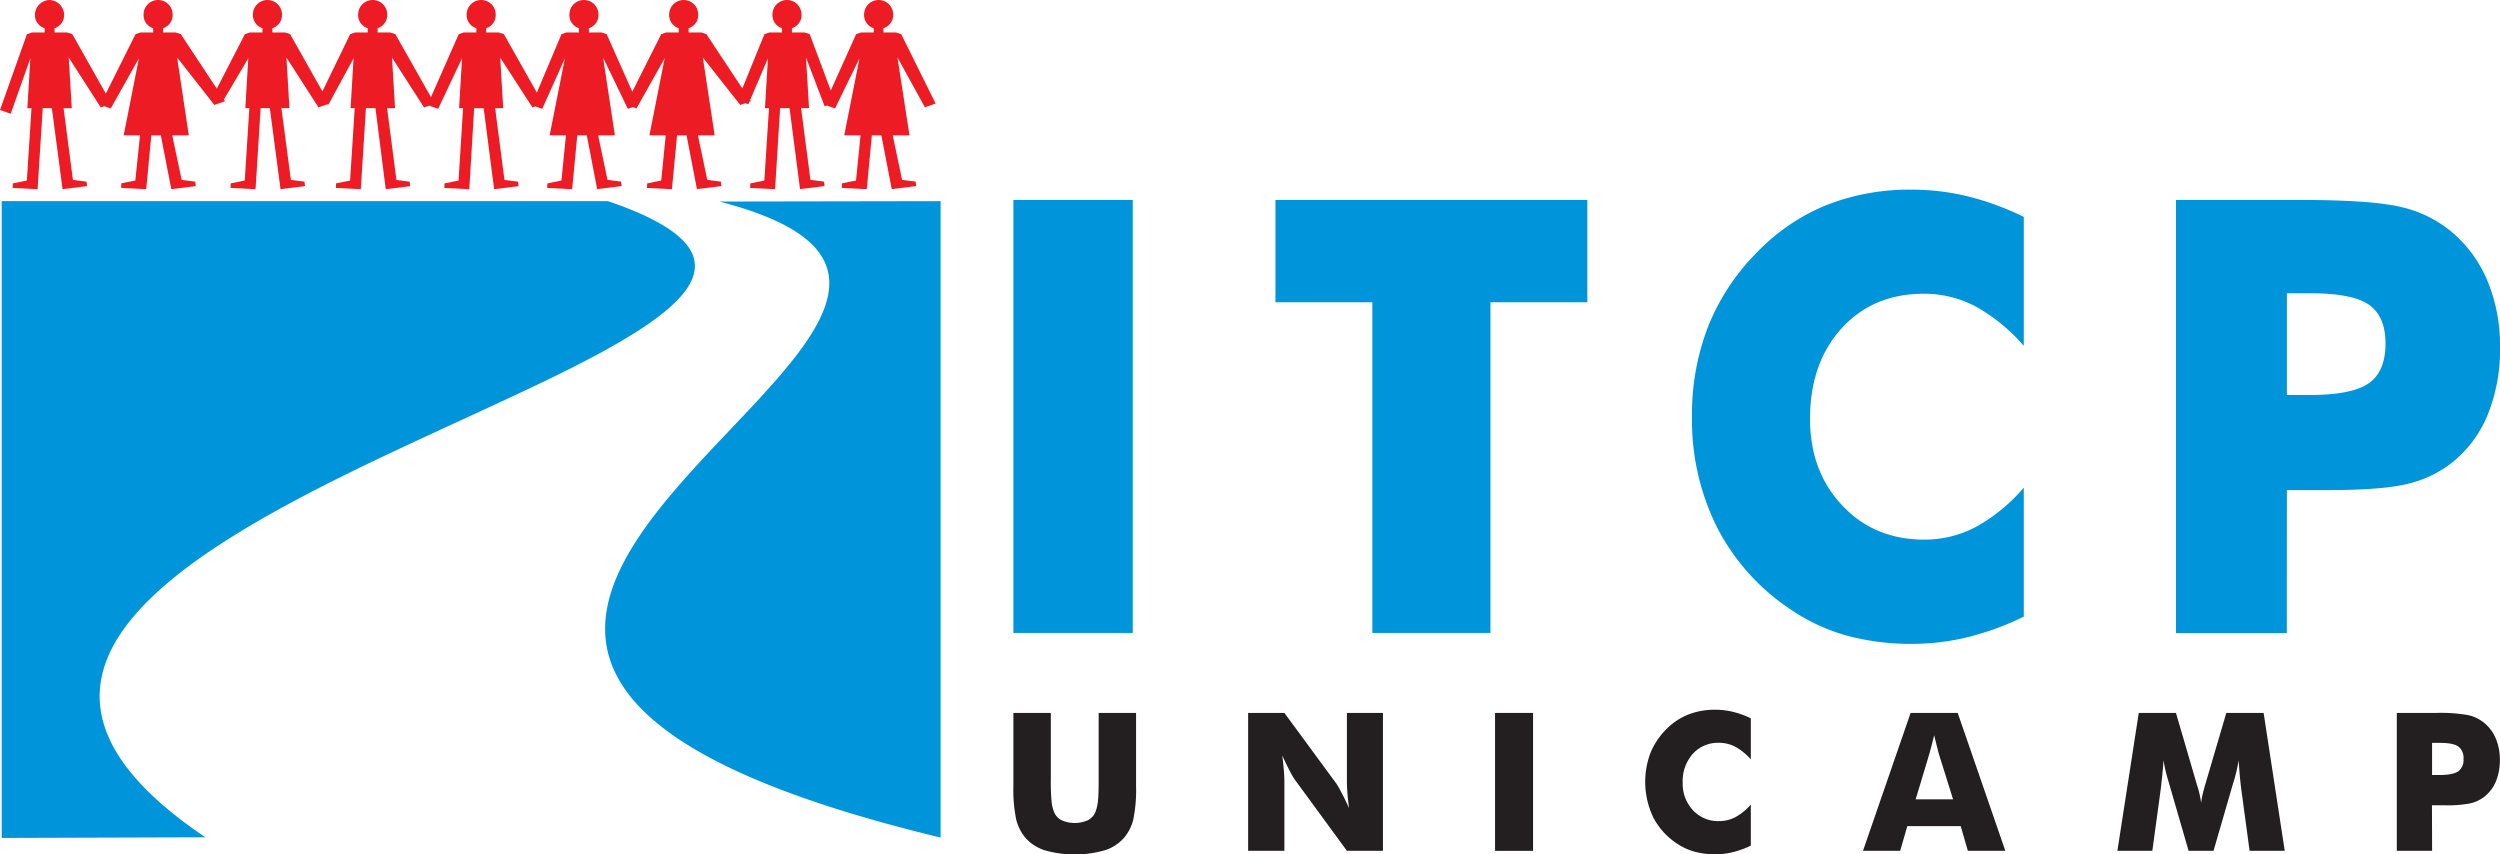 <svg xmlns="http://www.w3.org/2000/svg" viewBox="0 0 701.83 239.88"><defs><style>.cls-1{fill:#0095da;}.cls-1,.cls-2,.cls-4{fill-rule:evenodd;}.cls-2,.cls-3{fill:#231f20;}.cls-4{fill:#ed1c24;}</style></defs><title>itcp</title><g id="Layer_2" data-name="Layer 2"><g id="Camada_3" data-name="Camada 3"><path class="cls-1" d="M264.09,235.14c-29.43-7.1-50.57-14.71-65.27-22.67s-22.95-16.27-26.61-24.74c-7.33-16.94,3.69-34.53,18.26-51.34,29.15-33.61,72.47-64.07,11.48-79.81l62.11-.11V235.14ZM170.66,56.47H.48V235.24l57.17-.19c-33.31-22.44-35.44-42.27-21.75-60s43.19-33.44,73.11-47.6c15-7.08,30-13.78,43.29-20.16S177,94.81,184.7,89s11.66-11.4,10-16.79-9-10.62-24-15.73ZM284.49,177.69V56.13H318V177.69Zm100.77,0V84.86h-27.2V56.13h87.56V84.86h-27.2v92.83ZM568.14,60.89V97.1A49.71,49.71,0,0,0,554.57,86a30.94,30.94,0,0,0-14.48-3.54q-14.28,0-23.12,9.75t-8.84,25.42q0,14.61,9,24.22t23,9.64A30.91,30.91,0,0,0,554.57,148a48.78,48.78,0,0,0,13.57-11.11V173.1a78.59,78.59,0,0,1-15.67,5.75,65.76,65.76,0,0,1-15.78,1.9,68.35,68.35,0,0,1-18.36-2.35,53,53,0,0,1-15.47-7.2,61.16,61.16,0,0,1-20.75-23A67.26,67.26,0,0,1,475,117a67.92,67.92,0,0,1,4.54-25.37,62,62,0,0,1,13.63-20.71A57,57,0,0,1,512.6,57.63a63.75,63.75,0,0,1,24.09-4.39,65.76,65.76,0,0,1,15.78,1.9,78.59,78.59,0,0,1,15.67,5.75Zm73.84,50h6.32q11.94,0,16.66-3.28t4.73-11.17c0-5.1-1.56-8.72-4.64-10.88s-8.59-3.23-16.44-3.23H642v28.56Zm0,66.82H610.87V56.13h34.68q20.33,0,28.56,2a33.87,33.87,0,0,1,13.95,6.8,36,36,0,0,1,10.25,13.92,47.16,47.16,0,0,1,3.52,18.56,48.65,48.65,0,0,1-3.49,19.12,33.25,33.25,0,0,1-10.28,13.58,32.34,32.34,0,0,1-12.13,5.72q-7,1.74-22.33,1.76H642Z"/><path class="cls-2" d="M682.77,217.57h2c2.54,0,4.3-.35,5.31-1a4,4,0,0,0,1.5-3.56,3.9,3.9,0,0,0-1.48-3.46c-1-.69-2.73-1-5.23-1h-2.11v9.09Zm0,21.28h-9.91V200.14h11a44.6,44.6,0,0,1,9.1.63,10.74,10.74,0,0,1,4.44,2.17,11.43,11.43,0,0,1,3.27,4.43,15,15,0,0,1,1.12,5.91,15.54,15.54,0,0,1-1.11,6.09,10.62,10.62,0,0,1-3.28,4.32,10.23,10.23,0,0,1-3.86,1.83,32.52,32.52,0,0,1-7.11.55h-3.7Z"/><path class="cls-2" d="M641.4,238.85h-9.87l-2.26-16.74c-.17-1.18-.31-2.49-.45-3.94s-.25-3-.35-4.73a48.81,48.81,0,0,1-1.45,6.14c-.16.5-.28.88-.35,1.13l-5.26,18.14h-7l-5.26-18.14-.32-1.13a44.69,44.69,0,0,1-1.46-6.11c-.09,1.46-.22,2.91-.37,4.35s-.3,2.87-.49,4.29l-2.28,16.74h-9.81l6-38.71h10.44l5.84,20c0,.14.11.37.22.7a25.8,25.8,0,0,1,1,4.57,19.46,19.46,0,0,1,.4-2.29c.19-.84.46-1.85.8-3L625,200.14h10.47Z"/><path class="cls-2" d="M523,238.85l13.37-38.71h13.22l13.37,38.71H552.44l-2-6.93h-15l-2,6.93Zm14.79-14.45h10.5l-4-12.78c-.11-.39-.28-1-.49-1.88s-.49-2-.82-3.33c-.23,1-.45,1.86-.68,2.73s-.44,1.68-.67,2.48Z"/><path class="cls-2" d="M491.51,201.65v11.54a15.91,15.91,0,0,0-4.32-3.53,9.86,9.86,0,0,0-4.62-1.13,9.48,9.48,0,0,0-7.36,3.11,11.54,11.54,0,0,0-2.82,8.09,10.87,10.87,0,0,0,2.87,7.72,9.56,9.56,0,0,0,7.31,3.06,10,10,0,0,0,4.62-1.11,15.78,15.78,0,0,0,4.32-3.54v11.53a25,25,0,0,1-5,1.83,20.86,20.86,0,0,1-5,.61,21.69,21.69,0,0,1-5.85-.75,16.9,16.9,0,0,1-4.92-2.29,19.53,19.53,0,0,1-6.61-7.32,23.11,23.11,0,0,1-.83-18,19.86,19.86,0,0,1,4.34-6.6,17.94,17.94,0,0,1,6.2-4.23,20.3,20.3,0,0,1,7.67-1.4,21.36,21.36,0,0,1,5,.6A25.6,25.6,0,0,1,491.51,201.65Z"/><rect class="cls-3" x="419.71" y="200.14" width="10.67" height="38.72"/><path class="cls-2" d="M350.39,238.85V200.14h10.18l14.64,19.91a26.54,26.54,0,0,1,1.38,2.45q1,1.83,2.13,4.38c-.21-1.61-.36-3-.46-4.29s-.14-2.36-.14-3.33V200.14h10.12v38.71H378.12l-14.63-20a19.78,19.78,0,0,1-1.42-2.44c-.65-1.23-1.34-2.67-2.1-4.33.21,1.62.36,3.06.46,4.31s.14,2.36.14,3.33v19.12Z"/><path class="cls-2" d="M284.49,200.14H295V219a58.56,58.56,0,0,0,.21,6,10.88,10.88,0,0,0,.72,3,4.39,4.39,0,0,0,2.11,2.27,9.13,9.13,0,0,0,7.34,0A4.58,4.58,0,0,0,307.5,228a11.63,11.63,0,0,0,.72-3c.13-1.2.21-3.2.21-6V200.14h10.5v20.47a41.21,41.21,0,0,1-.77,9.4,12.62,12.62,0,0,1-2.59,5.17,12,12,0,0,1-5.44,3.53,30.81,30.81,0,0,1-16.82,0,12.26,12.26,0,0,1-5.46-3.53,13,13,0,0,1-2.58-5.17,41.67,41.67,0,0,1-.78-9.4V200.14Z"/><path class="cls-4" d="M9,9.11h3.54V7.92A3.86,3.86,0,0,1,9.8,4.08,4.25,4.25,0,0,1,13.88,0,4.25,4.25,0,0,1,18,4.08a3.86,3.86,0,0,1-2.69,3.84V9.11h3.54l1.45.48,9.41,16.69L38.05,9.59l1.39-.48H43V7.92a3.87,3.87,0,0,1-2.7-3.84,4.08,4.08,0,0,1,8.16,0,3.86,3.86,0,0,1-2.69,3.84V9.11h3.55l1.45.48,10.09,15.3,7.89-15.3,1.4-.48h3.54V7.92A3.86,3.86,0,0,1,71,4.08a4.08,4.08,0,0,1,8.16,0,3.87,3.87,0,0,1-2.7,3.84V9.11H80l1.45.48,9.06,16.07L98.3,9.59l1.39-.48h3.54V7.92a3.86,3.86,0,0,1-2.69-3.84,4.08,4.08,0,1,1,8.16,0A3.86,3.86,0,0,1,106,7.92V9.11h3.54l1.45.48,10,17.68,7.79-17.68,1.39-.48h3.55V7.92A3.87,3.87,0,0,1,131,4.08a4.08,4.08,0,0,1,8.16,0,3.86,3.86,0,0,1-2.69,3.84V9.11H140l1.46.48L150.71,26l6.92-16.42L159,9.11h3.54V7.92a3.86,3.86,0,0,1-2.69-3.84,4.08,4.08,0,0,1,8.16,0,3.86,3.86,0,0,1-2.69,3.84V9.11h3.54l1.45.48,7.19,16.15,8.12-16.15L187,9.11h3.54V7.92a3.86,3.86,0,0,1-2.69-3.84,4.08,4.08,0,1,1,8.16,0,3.86,3.86,0,0,1-2.69,3.84V9.11h3.54l1.45.48L208.4,24.83l6.2-15.24L216,9.11h3.54V7.92a3.86,3.86,0,0,1-2.69-3.84,4.08,4.08,0,0,1,8.16,0,3.86,3.86,0,0,1-2.69,3.84V9.11h3.54l1.45.48,5.92,15.83,7.11-15.83,1.39-.48h3.55V7.92a3.87,3.87,0,0,1-2.7-3.84,4.08,4.08,0,1,1,8.16,0A3.86,3.86,0,0,1,248,7.92V9.11h3.54l1.46.48,9.65,19.47-3,1.06-7.7-14L255.32,38h-4.7l2.62,12.49,3.82.49.15,1.26-3.69.46-1.18.15-2,.24L247.43,38h-2.67L243.33,53.1,241.19,53l-1-.06-3.88-.19.07-1.27,3.93-.8L241.58,38H237l4.29-21.65-6.86,14.09-2.29-.81-.64.22-5.23-13.71.85,14.21h-2.23l2.62,20.14,3.81.49.16,1.26-3.7.46-1.18.15-2,.24-2.95-22.74H219L217.59,53.1,215.46,53l-1-.06-3.88-.19.07-1.27,3.93-.8,1.3-20.31h-1.13l.84-14-5,11.7.22.34-.43.15-.3.7-.84-.29-1.42.5L197.31,16.15,200.63,38h-4.7l2.62,12.49,3.81.49.16,1.26-3.69.46-1.18.15-2,.24L192.74,38h-2.67L188.63,53.1,186.5,53l-1-.06-3.88-.19.07-1.27,3.93-.8L186.89,38h-4.58l4.29-21.65-7.4,13.16h0l-.52.92-1-.37-1.42.5L169.3,16.15,172.62,38h-4.7l2.62,12.49,3.81.49.16,1.26-3.69.46-1.18.15-2,.24L164.73,38h-2.67L160.62,53.1,158.49,53l-1-.06-3.88-.19.07-1.27,3.93-.8L158.88,38H154.3l4.29-21.65-6.37,14.21-1.93-.69-.82.29-9.05-14,.85,14.21H139l2.62,20.14,3.82.49.15,1.26-3.69.46-1.18.15-2,.24-2.94-22.74h-2.67L131.75,53.1,129.61,53l-1-.06-3.88-.19.07-1.27,3.93-.8L130,30.36h-1.12l.83-14L123,30.55l-2.5-.89-1.45.51-9-14,.85,14.21h-2.23l2.62,20.14L115,51l.16,1.26-3.69.46-1.18.15-2,.24L105.4,30.36h-2.67L101.29,53.1,99.16,53l-1-.06-3.88-.19.07-1.27,3.93-.8,1.3-20.31H98.42l.84-14L92.4,29l0,.09-.12.05-.14.26-.3-.11-2.43.86-9-14,.84,14.21H79L81.66,50.5l3.81.49.16,1.26-3.7.46-1.18.15-2,.24-3-22.74H73.17L71.74,53.1,69.6,53l-1-.06-3.88-.19.06-1.27,3.93-.8L70,30.36H68.87l.83-14L62.86,27.93l.31.47-3,1.06L49.73,16.15,53,38H48.35L51,50.5l3.81.49.15,1.26-3.69.46-1.18.15-2,.24L45.15,38H42.48L41.05,53.1,38.91,53l-1-.06L34,52.74l.06-1.27,3.93-.8L39.3,38H34.72L39,16.36,31.09,30.45l-1.79-.64-1,.36-9-14,.85,14.21H17.85L20.47,50.5l3.81.49.16,1.26-3.7.46-1.18.15-2,.24-3-22.74H12L10.55,53.1,8.42,53l-1-.06-3.88-.19.07-1.27,3.93-.8,1.3-20.31H7.68l.84-14L3,31.93,0,30.87,7.56,9.59Z"/></g></g></svg>